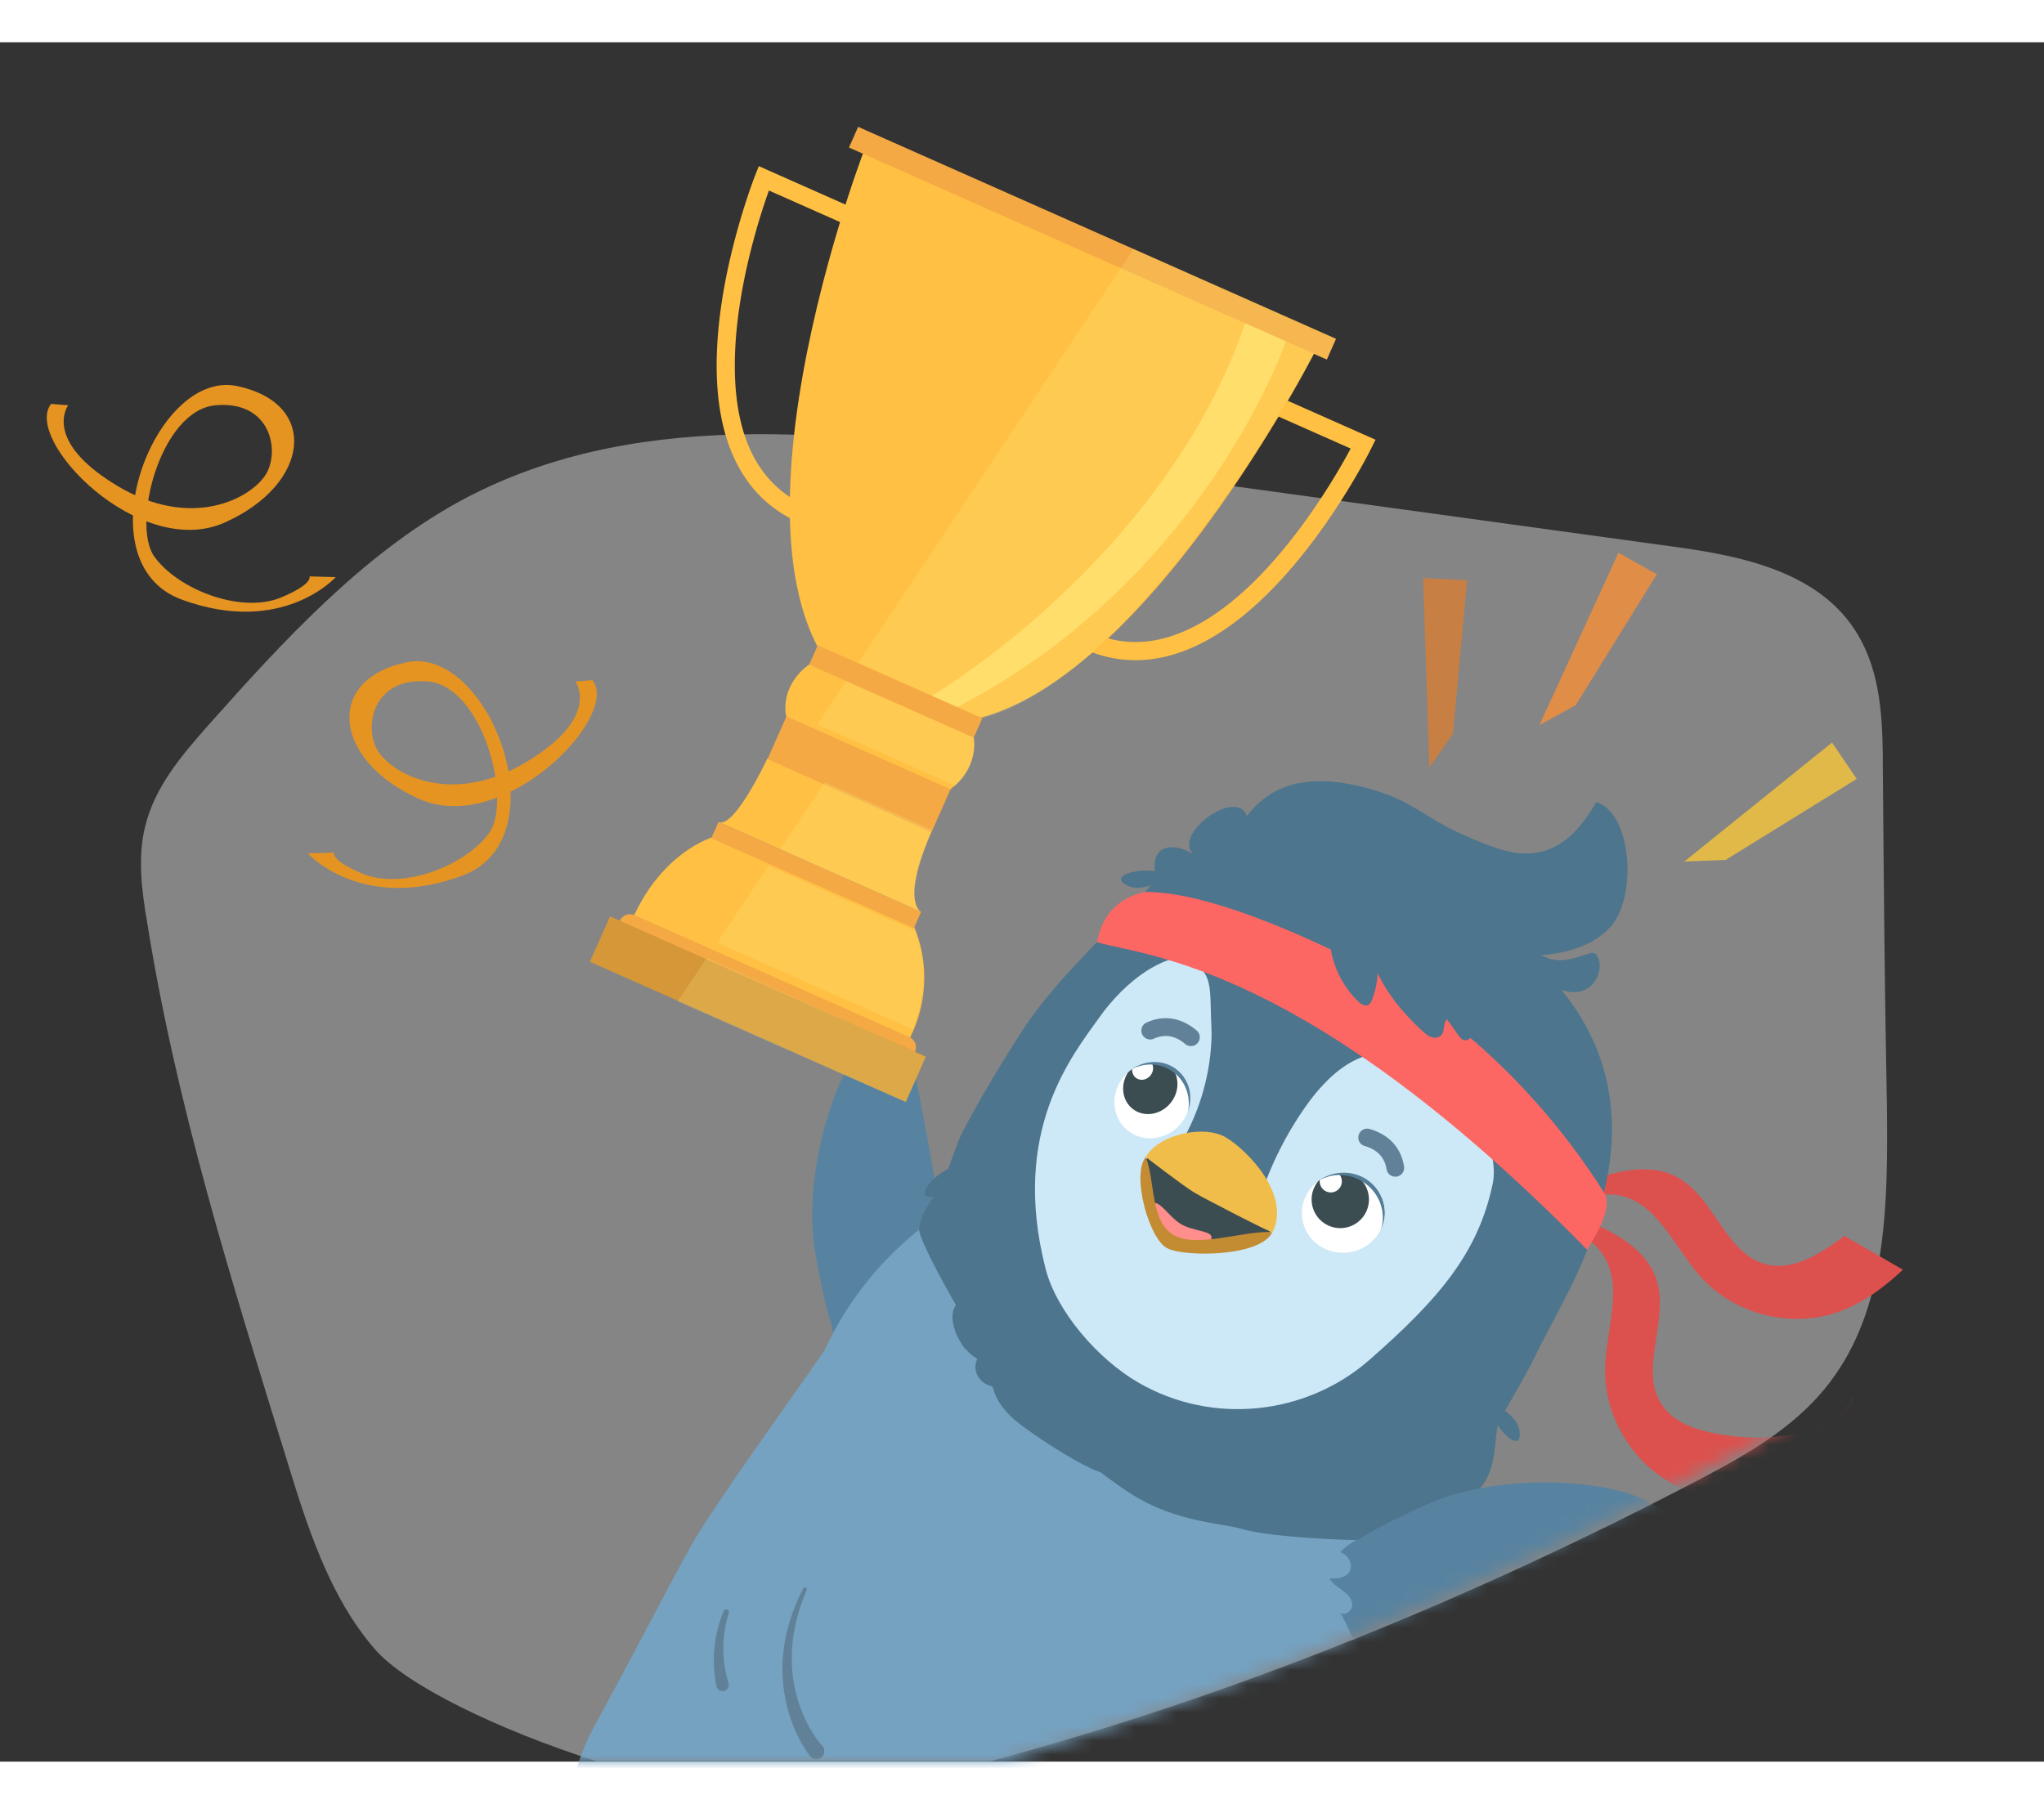 <svg width="145" height="128" viewBox="0 0 145 122" fill="none" xmlns="http://www.w3.org/2000/svg"><rect x="0" y="0" width="145" height="122" fill="#333333" stroke="none"/><path opacity=".4" fill-rule="evenodd" clip-rule="evenodd" d="M20.273 100.36c1.487 4.863 3.072 9.922 6.306 13.643 2.168 2.546 8.765 5.745 15.72 7.964h27.943c17.304-4.635 34.122-11.521 50.229-19.942 3.59-1.893 7.277-3.95 9.702-7.442 3.687-5.222 3.752-12.337 3.687-18.963-.161-8.03-.226-15.994-.291-23.957 0-3.101-.064-6.365-1.487-9.107-2.491-4.863-8.248-6.07-13.293-6.756l-45.798-6.3c-13.68-1.892-28.3-3.622-40.622 3.2-6.76 3.785-12.258 9.758-17.595 15.764-1.875 2.122-3.816 4.374-4.495 7.246-.518 2.187-.227 4.471.162 6.756 2.07 12.958 5.983 25.459 9.832 37.894z" fill="#fff"/><mask id="a" style="mask-type:alpha" maskUnits="userSpaceOnUse" x="-4" y="-8" width="154" height="130"><path fill-rule="evenodd" clip-rule="evenodd" d="M8.771 92.168c1.85 6.715 3.82 13.699 7.84 18.837 2.695 3.515 10.898 7.931 19.542 10.995h34.741c21.512-6.399 42.42-15.907 62.444-27.533 4.464-2.614 9.048-5.453 12.063-10.275 4.584-7.21 4.664-17.033 4.584-26.181-.201-11.086-.281-22.081-.362-33.077 0-4.28-.08-8.787-1.849-12.572-3.097-6.714-10.254-8.382-16.526-9.328L74.312-5.663c-17.009-2.614-35.183-5.002-50.503 4.416C15.406 3.98 8.57 12.227 1.936 20.518c-2.333 2.93-4.745 6.039-5.59 10.004-.643 3.02-.28 6.174.202 9.328C-.88 57.74 3.986 75 8.77 92.168z" fill="#fff"/></mask><g mask="url(#a)"><path d="M107.123 82.254c1.912 1.578 4.935 1.586 6.436 3.56 1.701 2.235.4 5.392.309 8.199-.114 3.5 2.008 6.972 5.174 8.467 2.61 1.233 5.628 1.149 8.507.941 2.258-.163 4.556-.397 6.635-1.296l-2.789-5.952-.14.283c-2.078 2.564-5.888 2.864-9.146 2.335-1.595-.26-3.311-.764-4.21-2.107-1.668-2.494.52-5.953-.369-8.82-.711-2.292-3.141-3.527-5.371-4.416-2.51-1-5.065-1.884-7.657-2.648l2.622 1.454h-.001z" fill="#DC514E"/><path d="M130.829 84.691c-.311.243-.628.472-.947.688-1.338.906-2.934 1.716-4.509 1.356-2.925-.67-3.706-4.687-6.32-6.162-2.09-1.18-4.705-.41-6.937.472a87.556 87.556 0 00-7.387 3.326l2.905-.741c2.474-.163 4.679-2.232 7.125-1.826 2.771.459 3.989 3.649 5.849 5.753 2.319 2.624 6.245 3.694 9.575 2.61 1.831-.597 3.392-1.745 4.809-3.074l-4.162-2.403-.001.001z" fill="#DC514E"/><path d="M62.789 93.183c-3.246.6-3.762-.813-4.94-7.186-1.176-6.372 2.25-16.008 5.497-16.607 1.101-.109 2.223 7.301 3.401 13.674 1.177 6.372-.712 9.52-3.958 10.119z" fill="#5883A0"/><path d="M62.88 94.466a3.916 3.916 0 100-7.832 3.916 3.916 0 000 7.832z" fill="#5883A0"/><path d="M54.289 116c-.362-.204-2.168.925-2.553 1.013-1.305.302-2.254.731-3.404 1.467-1.123.72-8.895 4.754-14.661 10.729-.635.658-1.319.801-1.939 1.506-.94 1.071-1.564 2.072-.87 3.65.82 1.867 1.729 3.534 3.573 4.466 1.08.545 5.655 2.799 6.073 3.11.91.676 1.985 1.457 3.164 1.505.451.018.908.034 1.353.112.47.083 1.04.494 1.468.524.224.016.247-.052.446-.102.348-.089.722-.358 1.04-.523a55.227 55.227 0 003.545-2.011c3.175-1.957 6.279-4.238 8.678-7.119 2.275-2.733 3.868-6.254 2.66-9.812-1.328-3.909-5.144-6.578-8.573-8.516V116z" fill="#547D97"/><path d="M57.548 145.312c9.057 0 16.399-7.342 16.399-16.399 0-9.057-7.342-16.399-16.399-16.399-9.057 0-16.399 7.342-16.399 16.399 0 9.057 7.342 16.399 16.4 16.399z" fill="#547D97"/><path d="M81.062 153.275c9.057 0 16.399-7.342 16.399-16.398 0-9.057-7.342-16.399-16.4-16.399-9.056 0-16.398 7.342-16.398 16.399 0 9.056 7.342 16.398 16.399 16.398z" fill="#547D97"/><path d="M58.388 92.967c-1.774 2.604-7.909 11.062-9.433 13.839-2.338 4.259-3.863 7.319-6.826 12.742-1.742 3.189-1.964 6.67-1.964 6.67-.146.637-1.358 3.088.246 2.811-.875 3.265 1.961 7.621 3.45 10.263 1.187 2.105 2.706 4.169 4.242 6.006 1.338 1.601 5.548 4.533 14.423 7.284 8.876 2.751 13.97 1.969 15.545 1.64-.02 2.062 2.578.469 3.49-.074-.104.063.11.649 1.147.617 1.343-.043 1.694-1.486 1.71-2.131 5.474.658 10.31-6.687 12.025-10.035 1.25-2.439 1.272-5.621 1.791-8.286.596-3.057.93-6.118 1.462-9.149.492-2.801.946-5.877 1.054-8.718.074-1.929 1.661-7.346 2-9.255.257-1.448-15.858-1.992-20.37-3.373-4.884-1.497-23.63-11.385-23.993-10.85h.001z" fill="#75A2C1"/><path d="M79.813 126.051c12.952 0 23.452-10.5 23.452-23.452 0-12.952-10.5-23.452-23.452-23.452-12.952 0-23.452 10.5-23.452 23.452 0 12.952 10.5 23.452 23.452 23.452z" fill="#75A2C1"/><path d="M57.228 109.827a13.061 13.061 0 00-.878 2.846c-.087.487-.148.977-.171 1.467-.023.491-.012.981.03 1.468.088.972.315 1.927.671 2.824.177.449.388.884.63 1.295.24.411.513.804.814 1.146a.566.566 0 11-.85.747l-.024-.027v-.002a7.212 7.212 0 01-.459-.677 10.18 10.18 0 01-.974-2.176 10.933 10.933 0 01-.506-3.092 11.359 11.359 0 01.366-3.077c.254-.999.642-1.953 1.108-2.858a.134.134 0 01.182-.058c.064.032.09.108.063.172v.002h-.002zM51.701 111.445a8.512 8.512 0 00-.02 5.003.44.44 0 11-.853.219v-.003a9.137 9.137 0 01.51-5.352.192.192 0 01.254-.103.194.194 0 01.11.236z" fill="#608197"/><path d="M79.931 126.185c12.964 0 23.473-10.509 23.473-23.473 0-12.963-10.51-23.473-23.473-23.473-12.964 0-23.473 10.51-23.473 23.473 0 12.964 10.51 23.473 23.473 23.473z" fill="#75A2C1"/><path d="M103.753 103.412c2.793-1.02 2.074-4.562 2.621-5.584.83-1.55 1.764-3.047 2.541-4.625 1.683-3.414 3.631-6.445 4.481-10.131.35-1.515 3.068-8.875-2.621-15.818-1.209-1.476-2.409-2.975-3.683-4.356-1.514-1.642-.79-2.51-2.804-3.636a46.842 46.842 0 00-5.19-2.466c-1.641-.661-3.224-.534-4.918-.703-.727-.073-1.206-.403-1.937-.552-1.109-.227-1.279 1.383-2.4 1.26.8-1.084-1.05-1.463-1.49-.04 1.415-5.363-5.72-.704-3.592.935-.931-.721-2.774-1.017-2.85.646-.067 1.485.621.495-.533 1.777-2.736 3.038-6.493 6.395-8.781 9.91-1.475 2.265-2.938 4.688-4.204 7.075-.482.91-.774 1.895-1.13 2.84-.01.006-.022.01-.032.015a3.996 3.996 0 00-1.037.744c-.217.218-.656.666-.597 1.012.039.228.384.226.657.18-.5.739-1.04 1.513-1.05 2.347-.007.531 1.18 2.867 2.615 5.371-.398.478-.315 1.507.24 2.479l.103.17c.093.197.217.372.381.506.24.27.498.48.754.618a.746.746 0 01.017.08c-.287.595-.043 1.343.579 1.713.142.084.292.14.444.173.053.07.102.142.148.22.119.608.626 1.4 1.397 2.09.988.887 4.767 3.38 6.181 3.797a41.672 41.672 0 001.986 1.417c3.218 2.129 6.55 2.175 8.02 2.606 3.268.959 15.024 1.037 15.241.583 1.785-1.542.44-2.651.44-2.651l.003-.002z" fill="#4D758D"/><path d="M88.065 58.715l18.965 5.972c1.967.302 5.4.09 7.209-1.91 1.92-2.12 1.547-8.07-.993-8.867-1.223 2.108-2.741 3.731-5.202 3.652-1.472-.047-3.355-.932-4.658-1.52-1.725-.778-3.131-1.98-4.931-2.647-1.89-.7-4.511-1.31-6.726-.733-2.415.63-3.421 2.442-4.105 3.42l.441 2.633z" fill="#4D758D"/><path d="M106.213 60.67c.405.852.88 1.663 1.419 2.423.707.999 1.639 1.968 2.892 2.035.722.04 1.454-.232 2.171-.46.126-.04.261-.08.38-.041.119.038.198.145.256.257.394.76-.023 1.912-.842 2.326-.811.41-1.72.105-2.436-.322a7.704 7.704 0 01-3.011-3.347M105.775 96.602c.602.19 1.141.544 1.56 1.024.167.192.318.406.401.66.061.188.186.915-.151.955-.348.043-.773-.418-.982-.645a3.983 3.983 0 01-.691-1.073c-.141-.32-.248-.675-.483-.914M82.747 59.2a3.446 3.446 0 01-1.703.765 1.93 1.93 0 01-.772-.018c-.19-.048-.87-.333-.724-.64.153-.316.769-.428 1.073-.481a3.97 3.97 0 011.275-.006c.346.052.703.154 1.031.084" fill="#4D758D"/><path d="M87.813 75.165l-7.574-4.5L76.476 77l7.575 4.5 3.762-6.335zM100.782 82.42l-7.574-4.5-3.763 6.335 7.575 4.5 3.762-6.335z" fill="#fff"/><path d="M83.082 75.211c.682-.892.57-2.122-.248-2.746-.818-.625-2.033-.408-2.714.484-.682.892-.57 2.122.248 2.747.818.624 2.033.407 2.715-.485z" fill="#3C4D52"/><path d="M81.629 73.295c.263-.344.22-.819-.096-1.06-.316-.241-.785-.157-1.048.187-.263.345-.22.82.096 1.06.315.242.785.158 1.048-.187z" fill="#fff"/><path d="M95.034 84.143a2.033 2.033 0 100-4.065 2.033 2.033 0 000 4.065z" fill="#3C4D52"/><path d="M94.406 81.61a.785.785 0 100-1.57.785.785 0 000 1.57z" fill="#fff"/><path d="M82.998 72.914c1.276.758 1.702 2.415.994 3.763.03-.044.057-.088.084-.134.814-1.37.404-3.116-.917-3.901-1.32-.784-3.05-.31-3.864 1.06a2.474 2.474 0 00-.077.139c.845-1.266 2.504-1.685 3.78-.927zM96.602 80.81c1.374.817 1.88 2.521 1.177 3.872.03-.043.058-.088.085-.134.813-1.37.32-3.165-1.1-4.01-1.422-.843-3.234-.417-4.047.952a2.509 2.509 0 00-.077.139c.85-1.264 2.589-1.636 3.962-.82v.002z" fill="#547D97"/><path d="M85.894 64.945c-3.117-.834-6.184 1.82-7.9 4.236-1.951 2.746-6.326 8.062-3.819 17.854.77 3.005 3.69 6.396 6.577 8.067 5.303 3.068 11.937 2.295 16.388-1.603 4.963-4.345 7.737-7.624 8.755-12.52.519-2.497-1.726-6.658-3.855-7.82m-21.733 4.27c-1.255-.726-1.627-2.375-.832-3.682.796-1.306 2.459-1.777 3.714-1.05 1.255.727 1.628 2.376.832 3.682-.796 1.307-2.459 1.777-3.714 1.05zm13.472 8.073c-1.393-.796-1.843-2.538-1.007-3.892.836-1.353 2.643-1.805 4.035-1.009 1.393.796 1.843 2.538 1.007 3.892-.836 1.353-2.643 1.805-4.035 1.009z" fill="#CDE8F7"/><path d="M61.438 95.582a4.91 4.91 0 00-2.782 1.467c-.143.151-.285.347-.235.548.034.13.142.229.252.307a2.282 2.282 0 001.905.338c-.452.563-1.229.71-1.928.89-.644.167-1.288.401-1.793.836-.503.434-.846 1.101-.748 1.759.13.88 1.042 1.505 1.931 1.506.89.002 1.719-.503 2.317-1.162.679-.746 1.11-1.679 1.509-2.606.343-.798.673-1.7.37-2.516-.226-.61-.764-1.04-1.291-1.422" fill="#75A2C1"/><path d="M95.372 110.363c-1.386-2.996-.144-3.847 5.738-6.565 5.881-2.72 16.065-1.788 17.451 1.21.379 1.04-6.523 3.963-12.405 6.683-5.882 2.719-9.4 1.669-10.784-1.327v-.001z" fill="#5883A0"/><path d="M97.945 113.713a3.915 3.915 0 100-7.83 3.915 3.915 0 000 7.83z" fill="#5883A0"/><path d="M81.323 69.563c1.325-.604 2.55-.295 3.564.555a.628.628 0 01-.789.977l-.018-.015c-.676-.566-1.409-.751-2.236-.374a.628.628 0 01-.52-1.143zM96.383 77.537a.628.628 0 01.779-.427c1.269.371 2.206 1.22 2.44 2.656a.628.628 0 01-1.24.2c-.146-.895-.707-1.403-1.553-1.65a.628.628 0 01-.426-.78z" fill="#608197"/><path d="M93.878 66.547c5.291 4.082 6.033 5.624 6.033 5.624a3.92 3.92 0 00-1.828-.428c-1.634.001-3.104 1.018-4.3 2.319-.41.445-.787.923-1.128 1.405a24.216 24.216 0 00-2.893 5.446c-.478 1.268-1.246 2.061-2.516 1.495-1.23-.548-4.714-2.212-3.599-4.06a15.928 15.928 0 002.288-7.48c.017-.354.015-.712-.001-1.07-.152-3.12.297-4.167-2.75-5.04-.056-.015 5.402-2.295 10.694 1.788z" fill="#4D758D"/><path d="M90.033 84.51c-.6 1.01-5.363 1.822-6.612 1.08-1.239-.736-2.868-5.125-2.266-6.136.818-1.24 3.601-1.687 5.97-.28 2.37 1.408 3.822 3.796 2.908 5.336z" fill="#3C4D52"/><path d="M81.658 82.6c.375-.802 1.162.656 2.072 1.23.91.573 2.477.488 2.182 1.107-.295.618-2.63.731-3.06.07-.43-.66-1.57-1.604-1.195-2.406l.001-.001z" fill="#FF8E8C"/><path d="M83.23 84.616c-1.66-1.005-1.27-3.862-1.954-5.52-1.032 1.295.259 5.875 1.538 6.477 1.061.598 6.537.669 7.45-1.137-1.897-.174-5.375 1.185-7.034.18z" fill="#C38B32"/><path d="M84.748 81.636c.748.444 5.476 2.878 5.517 2.8 1.334-2.608-1.728-5.795-3.314-6.737-1.47-.873-4.674-.283-5.674 1.398 0 0 2.724 2.096 3.471 2.54z" fill="#F0BC4A"/><path d="M61.245 7.822l32.005 14.2S77.075 53.812 62.802 47.48c-14.273-6.333-1.557-39.658-1.557-39.658zM50.51 56.422s-3.533 1.036-5.614 5.725l19.548 8.673s2.22-3.57.422-8.028l-14.356-6.37zM54.437 50.821s-2.34 5.004-3.461 4.505l14.374 6.378s-1.497-.664.73-5.684L54.438 50.82z" fill="#FFC043"/><path d="M94.776 21.044L60.876 6l-.651 1.468 33.9 15.044.651-1.468zM69.685 47.966l-11.674-5.18-.638 1.437 11.674 5.18.638-1.437zM64.514 70.588l-19.502-8.654a.786.786 0 00-.638 1.437l19.502 8.654a.786.786 0 00.638-1.437zM67.48 52.896l-11.644-5.168-1.39 3.134 11.644 5.167 1.39-3.133zM65.345 61.706l-14.374-6.38-.512 1.155 14.373 6.378.513-1.154z" fill="#F4A944"/><path d="M57.396 44.156s-2.026 1.298-1.629 3.67l11.657 5.172s1.956-1.328 1.657-3.657l-11.686-5.185h.001z" fill="#FFC043"/><path d="M65.682 71.967l-22.406-9.943-1.43 3.22 22.407 9.943 1.43-3.22z" fill="#D59738"/><path d="M89.88 24.784l-.452-.451-13.266 18.395.726.322c2.548 1.13 5.16 1.03 7.765-.134 2.174-.97 4.289-2.654 6.33-4.896 1.596-1.754 3.068-3.76 4.39-5.87.453-.724.864-1.421 1.23-2.076l.064-.115c.226-.407.406-.746.538-1.006l.076-.15.298-.603-7.7-3.416zm-.155 1.342l6.09 2.702-.108.2-.167.306c-.371.669-.792 1.385-1.26 2.131-1.284 2.05-2.711 3.996-4.25 5.687-1.931 2.121-3.913 3.698-5.903 4.587l-.069.03c-1.987.872-3.935 1.036-5.854.408l-.044-.015 11.565-16.036zM61.512 12.197L53.83 8.789l-.263.662-.065.17-.04.109c-.095.253-.2.546-.312.874-.32.936-.641 1.975-.94 3.087-.767 2.854-1.262 5.694-1.355 8.358-.094 2.668.225 5.03 1.031 7.004.943 2.307 2.531 4.026 4.816 5.04l.726.322 4.745-22.218h-.66zm-6.966-1.68l6.09 2.702-4.129 19.335-.032-.018c-3.18-1.811-4.507-5.438-4.332-10.442.09-2.554.569-5.302 1.312-8.068a46.88 46.88 0 01.874-2.885l.04-.12.123-.35.054-.154z" fill="#FFC043"/><path opacity=".2" d="M67.758 52.747c1.659-1.33 1.314-3.401 1.314-3.401l-9.051-4.017-2.046 3.077 9.783 4.34zM94.757 21.029l-14.344-6.364L60.88 44.04l8.817 3.912c11.517-3.119 23.5-25.838 23.5-25.838l.933.393.63-1.478h-.002zM65.284 61.674c-.04-.019-1.303-.644.844-5.794l-7.623-3.383-3.187 4.755 9.967 4.422h-.001zM64.725 70.037c.485-1.203 1.4-4.156.137-7.008l-10.341-4.59-3.653 5.45 13.856 6.148zM50.137 64.978l-2.064 3.08 16.181 7.145 1.404-3.21-15.52-7.015z" fill="#FFF387"/><path opacity=".5" fill-rule="evenodd" clip-rule="evenodd" d="M91.224 21.218S85.497 38.066 67.903 47.17l-1.79-.808s16.442-9.642 22.223-26.425l2.888 1.281v.001z" fill="#FFF387"/><path d="M77.817 63.856c3.478 1.017 14.816 1.497 34.777 21.822.597-1.003 1.868-2.983 1.187-4.07-2.401-3.824-8.2-11.673-17.528-16.334-9.327-4.66-13.429-4.992-15.027-4.985-3.138.685-3.321 3.409-3.409 3.568v-.001z" fill="#FD6763"/><path d="M94.31 63.218a6.746 6.746 0 002.03 4.833c.204.195.503.39.745.246.122-.072.186-.21.238-.34.243-.609.38-1.259.405-1.913.742 1.579 1.895 2.936 3.181 4.115.189.173.388.348.63.43.243.082.543.049.711-.145.263-.303.104-.846.406-1.11l.772 1.086c.122.172.266.357.474.39.427.067.635-.518.595-.949-.109-1.19-.799-2.25-1.595-3.14-.797-.89-1.721-1.666-2.456-2.608" fill="#4D758D"/><path opacity=".75" d="M119.484 58.132l10.478-8.444 1.753 2.581-9.298 5.747-2.933.116z" fill="#FFCA35"/><path opacity=".75" d="M109.205 48.454l5.607-12.233 2.722 1.527-5.756 9.293-2.573 1.413z" fill="#FF9035"/><path opacity=".75" d="M101.399 51.468l-.442-13.45 3.117.151-1.003 10.886-1.672 2.413z" fill="#DE7D2E"/><path d="M94.53 106.956c.375.077.754.217 1.017.495.263.278.38.721.196 1.056-.257.467-.9.509-1.432.491.199.374.585.602.927.853.342.251.68.59.69 1.015.01.424-.518.823-.847.555.807 1.527 1.641 3.211 1.302 4.905a.55.55 0 01-.105.26c-.1.114-.267.136-.42.136-.788-.003-1.54-.382-2.123-.913-.584-.529-1.017-1.202-1.408-1.886-.924-1.621-1.655-3.55-1.074-5.323.076-.231.181-.465.377-.607.156-.113.35-.153.539-.192l1.779-.362s-.174-.636.582-.482v-.001z" fill="#75A2C1"/><path d="M23.818 37.95s-3.771 4.215-10.92 1.598C5.75 36.93 10.953 23.17 16.811 24.392c5.858 1.222 5.2 6.971-.862 9.683-6.062 2.711-14.335-5.884-12.323-8.414l1.215.094s-1.886 2.477 3.44 5.694c5.327 3.217 9.553.89 10.579-.79 1.025-1.68.342-5.25-3.568-4.903-3.91.348-5.986 8.456-4.342 10.742 1.645 2.286 6.022 4.042 8.895 2.936 2.404-.987 2.113-1.534 2.113-1.534l1.86.05zM21.837 57.552s3.772 4.214 10.92 1.597c7.149-2.617 1.946-16.377-3.913-15.155-5.858 1.221-5.199 6.97.863 9.682 6.061 2.712 14.334-5.884 12.322-8.413l-1.215.093s1.886 2.477-3.44 5.694c-5.326 3.218-9.553.89-10.578-.79-1.025-1.68-.343-5.25 3.567-4.902 3.91.347 5.986 8.455 4.342 10.741-1.644 2.286-6.022 4.042-8.894 2.937-2.405-.988-2.114-1.535-2.114-1.535l-1.86.05z" fill="#E59422"/></g></svg>
